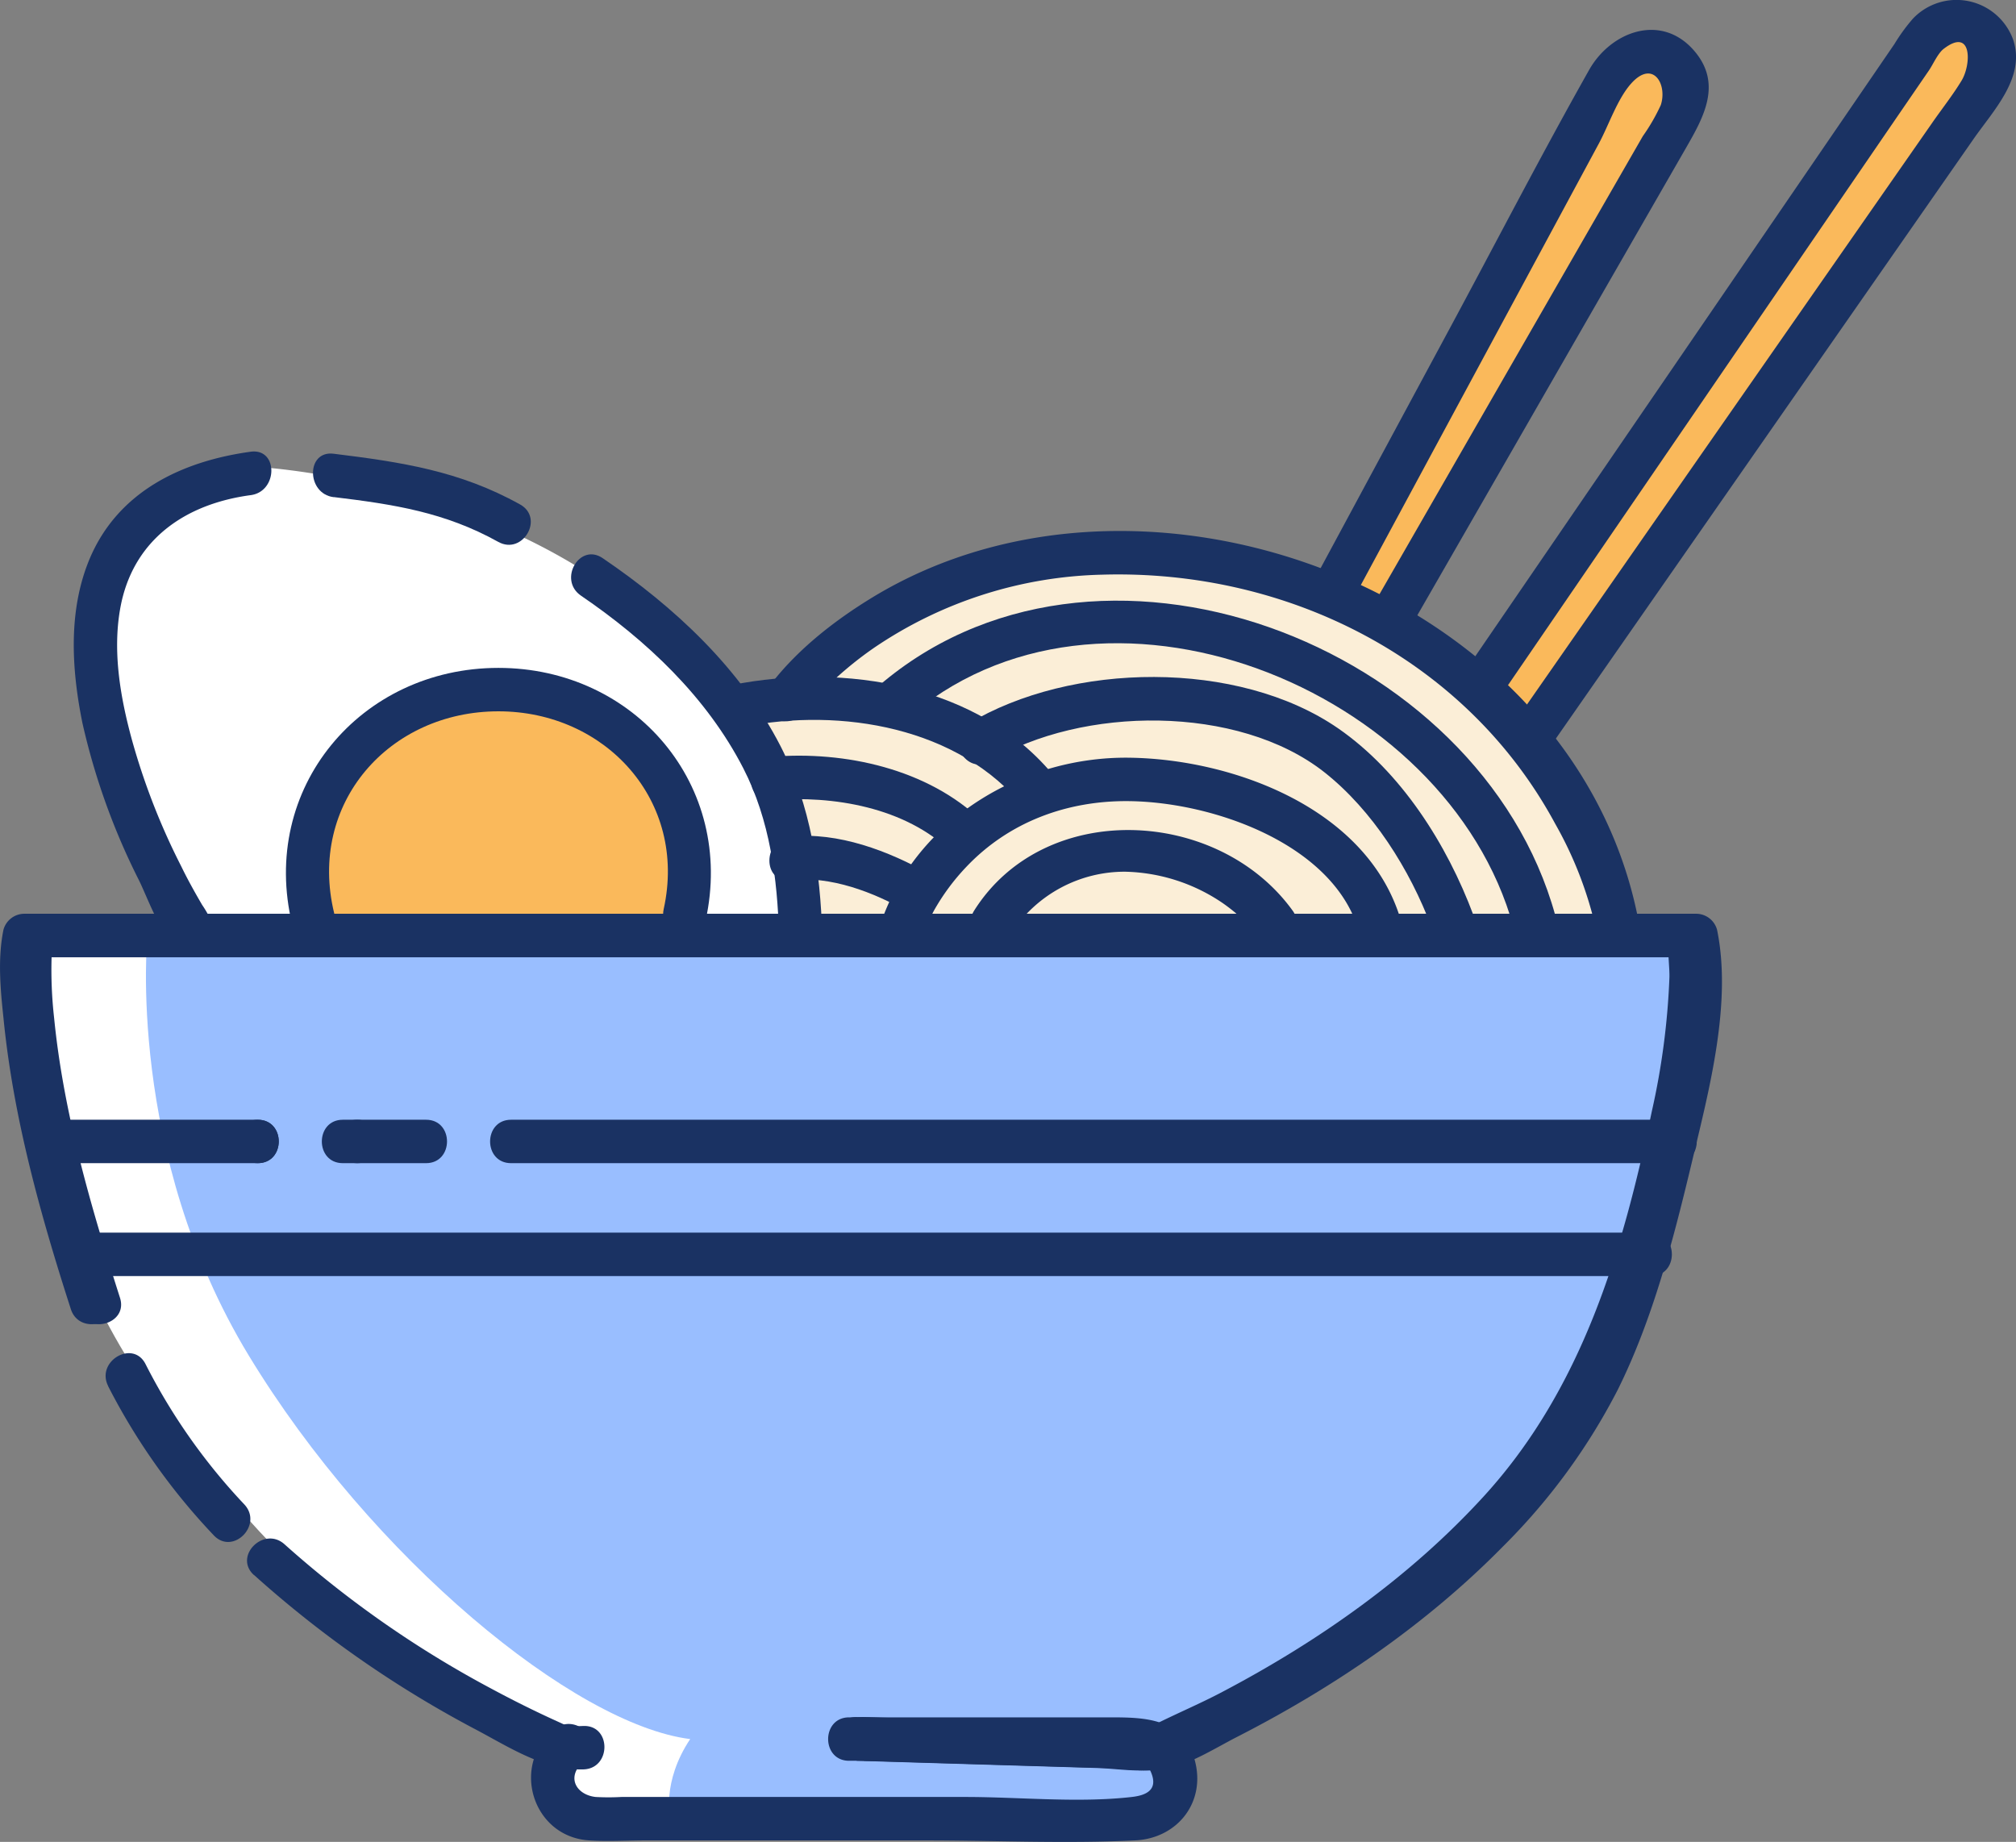 <svg xmlns="http://www.w3.org/2000/svg" viewBox="0 0 278.57 254.49"><rect x="0" y="0" width="278.57" height="254.49" fill="#808080" stroke="none"/><defs><style>.cls-1{fill:#fff;}.cls-2{fill:#99beff;}.cls-3{fill:#fbeed7;}.cls-4{fill:#fab95b;}.cls-5{fill:#1a3263;}</style></defs><title>Fichier 10</title><g id="Calque_2" data-name="Calque 2"><g id="Calque_3" data-name="Calque 3"><path class="cls-1" d="M3.37,129.28s-3,30,14,58,45,51,61,53c-4,6-2.75,11-2.75,11h69.75l-2-10s33.72-13,52.86-38.49,21.14-73.51,21.14-73.51Z"/><path class="cls-2" d="M20.37,129.28s-3,30,14,58,45,51,61,53c-4,6-2.75,11-2.75,11h69.75l-2-10s33.72-13,52.86-38.49,21.14-73.51,21.14-73.51Z"/><path class="cls-3" d="M224.37,125.27s-7.87-39-51.26-48.82-63.61,18.4-63.61,18.4l-9.57,1.43s12.44,24,13.44,34c104-1,113-2,113-2Z"/><path class="cls-4" d="M183.93,81.13,222.83,9a5.52,5.52,0,0,1,7.32-2.31h0a5.51,5.51,0,0,1,2.31,7.67L191.86,85"/><path class="cls-4" d="M204.81,94.58,266,5.17a5.27,5.27,0,0,1,7.81-1h0a5.27,5.27,0,0,1,.85,7l-63.26,90.8"/><path class="cls-1" d="M27.12,128.28c-.75,0-26.75-43-5.75-59a26.37,26.37,0,0,1,13.24-4.83s70.08,2.81,75.92,62.82C69.37,129.28,27.12,128.28,27.12,128.28Z"/><path class="cls-4" d="M43.28,128a24.86,24.86,0,0,1-.91-6.67h0a25.07,25.07,0,0,1,25-25h3a25.07,25.07,0,0,1,25,25h0a25.21,25.21,0,0,1-.76,6.12"/></g><g id="Calque_2-2" data-name="Calque 2"><path class="cls-5" d="M76.67,238.88c-6.15,4.87-3.17,14.88,4.72,15.4,2.6.17,5.28,0,7.88,0h38.46c9.67,0,19.47.47,29.13,0,5.84-.28,9.83-5.29,8.22-11.12s-7-5.88-11.75-5.88h-36c-3.86,0-3.87,6,0,6h24.87c4.4,0,8.86-.22,13.25,0,1.63.08,2.78-.33,3.58,1.55,1.1,2.56-.8,3.24-2.63,3.45-7.46.85-15.51,0-23,0H85.86a32.52,32.52,0,0,1-3.56,0c-2.74-.31-4.25-2.89-1.38-5.16s-1.25-6.61-4.25-4.24Z"/><path class="cls-5" d="M14.94,191.52a88.16,88.16,0,0,0,14.58,20.59c2.64,2.84,6.87-1.41,4.25-4.24a82.67,82.67,0,0,1-13.65-19.38c-1.73-3.46-6.9-.42-5.18,3Z"/><path class="cls-5" d="M119.37,243.28l33.27,1c2.84.09,6.27.72,9.06,0,3.13-.77,6.39-2.84,9.22-4.29,13.41-6.85,26.18-15.56,36.76-26.32A85.8,85.8,0,0,0,223.55,192c4.9-9.87,7.74-21,10.29-31.67,2.32-9.73,5.51-21.76,3.42-31.88a3,3,0,0,0-2.89-2.2H4.37a3,3,0,0,0-2.89,2.2c-.82,4-.42,8.25,0,12.21,1.35,13.72,5.09,27.14,9.31,40.22,1.18,3.66,7,2.09,5.78-1.6-4-12.53-7.79-25.46-9.09-38.62a59.33,59.33,0,0,1-.35-8.43c.05-1.23.16-2.19.16-2.18l-2.89,2.2h230l-2.89-2.2c.15.74.16-.48.07.59-.13,1.41.13,3,.1,4.39a101.37,101.37,0,0,1-2.43,18.51c-4.05,19.37-9.65,38.35-23.24,53.22-10.19,11.14-22.79,20-36.1,27-3.19,1.69-6.53,3.07-9.74,4.71-.59.3.68.07,0,0-1.84-.19-3.74-.11-5.59-.17l-35.2-1.06c-3.86-.11-3.86,5.89,0,6Z"/><path class="cls-5" d="M118.37,243.28l33.27,1c2.84.09,6.27.72,9.06,0,3.13-.77,6.39-2.84,9.22-4.29,13.41-6.85,26.18-15.56,36.76-26.32A85.8,85.8,0,0,0,222.55,192c4.9-9.87,7.74-21,10.29-31.67,2.32-9.73,5.51-21.76,3.42-31.88a3,3,0,0,0-2.89-2.2H3.37a3,3,0,0,0-2.89,2.2c-.82,4-.42,8.25,0,12.21,1.35,13.72,5.09,27.14,9.31,40.22,1.18,3.66,7,2.09,5.78-1.6-4-12.53-7.79-25.46-9.09-38.62a59.33,59.33,0,0,1-.35-8.43c.05-1.23.16-2.19.16-2.18l-2.89,2.2h230l-2.89-2.2c.15.74.16-.48.07.59-.13,1.41.13,3,.1,4.39a101.37,101.37,0,0,1-2.43,18.51c-4.05,19.37-9.65,38.35-23.24,53.22-10.19,11.14-22.79,20-36.1,27-3.19,1.69-6.53,3.07-9.74,4.71-.59.3.68.07,0,0-1.84-.19-3.74-.11-5.59-.17l-35.2-1.06c-3.86-.11-3.86,5.89,0,6Z"/><path class="cls-5" d="M35.09,217.6A151.2,151.2,0,0,0,65.82,239c4.64,2.46,9.45,5.63,14.8,5.47,3.86-.12,3.87-6.12,0-6-2.39.07-1.41.36-3.69-.67-3.09-1.4-6.13-2.92-9.12-4.53a144.93,144.93,0,0,1-28.48-19.89c-2.86-2.59-7.11,1.64-4.24,4.24Z"/><path class="cls-5" d="M70.62,160.71H231.56c3.86,0,3.87-6,0-6H70.62c-3.86,0-3.87,6,0,6Z"/><path class="cls-5" d="M47.37,160.71h11.5c3.86,0,3.87-6,0-6H47.37c-3.86,0-3.87,6,0,6Z"/><path class="cls-5" d="M49.37,160.71c3.86,0,3.87-6,0-6s-3.87,6,0,6Z"/><path class="cls-5" d="M35.62,160.71c3.86,0,3.87-6,0-6s-3.87,6,0,6Z"/><path class="cls-5" d="M7.36,160.71H35.62c3.86,0,3.87-6,0-6H7.36c-3.86,0-3.87,6,0,6Z"/><path class="cls-5" d="M11.52,176.31h216.6c3.86,0,3.87-6,0-6H11.52c-3.86,0-3.87,6,0,6Z"/><path class="cls-5" d="M113.62,129.28c-.26-9-1.59-18-5.75-26.16-5.54-10.79-14.68-19.27-24.59-26-3.2-2.19-6.2,3-3,5.18,9.08,6.19,17.37,14,22.44,23.87,3.67,7.15,4.7,15.19,4.93,23.13.11,3.85,6.11,3.87,6,0Z"/><path class="cls-5" d="M46.13,68.68c8.25,1,15.34,2.08,22.72,6.19,3.38,1.88,6.41-3.3,3-5.18-8.33-4.64-16.43-5.85-25.75-7-3.82-.48-3.78,5.52,0,6Z"/><path class="cls-5" d="M28.63,126.69c.89.47.7,1,.29,0a14.63,14.63,0,0,0-1-1.68c-1-1.72-2-3.5-2.87-5.3a93.48,93.48,0,0,1-6.77-17.31c-1.7-6.16-2.87-12.93-1.48-19.27,2-8.87,9.08-13.55,17.85-14.72,3.77-.5,3.82-6.5,0-6C25.06,63.73,16.3,67.94,12.39,77.2c-3,7.15-2.51,15.26-1,22.7a93.85,93.85,0,0,0,7.84,21.78c1.34,2.74,3.35,8.64,6.32,10.19,3.42,1.78,6.46-3.39,3-5.18Z"/><path class="cls-5" d="M46.17,126.15C42.5,111,53.76,98.28,68.87,98.28c14.81,0,26.15,12.36,22.84,27.32-.83,3.76,5,5.37,5.79,1.59,4.13-18.68-9.8-34.91-28.63-34.91-19.06,0-33.06,16.63-28.49,35.47.91,3.75,6.7,2.16,5.79-1.6Z"/><path class="cls-5" d="M127.94,128.07c.18-.48-.27.54.11-.25s.67-1.37,1-2a30.25,30.25,0,0,1,4.43-6c5.92-6.27,14-9.24,22.58-9.13,11.65.15,27.81,5.9,31.55,17.47,1.18,3.66,7,2.09,5.78-1.59-4.83-15-23.11-21.69-37.33-21.88-14.38-.2-28.75,8.08-34,21.88-1.37,3.61,4.43,5.18,5.78,1.59Z"/><path class="cls-5" d="M139.84,128.79a18.69,18.69,0,0,1,15.6-8.35A24.87,24.87,0,0,1,169,124.81a24.6,24.6,0,0,1,3.53,3c.29.3,1.32,1.56.9,1,2.24,3.1,7.45.11,5.18-3-10.3-14.24-34.27-15.42-44,0-2.06,3.28,3.13,6.29,5.18,3Z"/><path class="cls-5" d="M102.79,100.41c13.37-2.65,29.74,0,38.78,11.26,2.42,3,6.64-1.26,4.24-4.24-10.38-12.94-29.32-15.84-44.61-12.8-3.79.75-2.19,6.53,1.59,5.78Z"/><path class="cls-5" d="M106.62,110.56c8.55-.7,18.46,1,24.8,7.11,2.78,2.68,7-1.56,4.24-4.24-7.46-7.2-18.9-9.7-29-8.87-3.82.32-3.86,6.32,0,6Z"/><path class="cls-5" d="M128.52,120.81c-5.68-3.23-12.73-5.91-19.34-5.22-3.8.41-3.84,6.41,0,6,5.63-.59,11.47,1.65,16.32,4.41,3.36,1.91,6.38-3.27,3-5.19Z"/><path class="cls-5" d="M203.61,126.48c-3.67-9.84-10-19.83-18.71-25.85C171.07,91.1,148,91.45,133.8,100c-3.3,2-.29,7.18,3,5.18,12.67-7.63,34.28-7.86,46.18,1.5,6.68,5.26,11.84,13.46,14.82,21.41,1.34,3.58,7.14,2,5.78-1.59Z"/><path class="cls-5" d="M125,99.58c27-24,75-4.68,84.12,28.49,1,3.72,6.82,2.14,5.79-1.59-10.36-37.61-63.78-58.21-94.15-31.14-2.89,2.57,1.37,6.8,4.24,4.24Z"/><path class="cls-5" d="M226.26,126.48c-9.16-44.62-67.85-66.94-105.69-43.95-5.47,3.33-10.86,7.57-14.66,12.81-2.27,3.13,2.94,6.12,5.18,3,0,0-.37.43.26-.31s1.32-1.51,2-2.24a49.65,49.65,0,0,1,7.39-6.26,58.42,58.42,0,0,1,31.57-10.13c25.61-.75,50.32,11.66,62.6,34.44a53,53,0,0,1,5.55,14.21c.77,3.78,6.56,2.18,5.78-1.59Z"/><path class="cls-5" d="M186.52,83.65l34.42-63.84c1.35-2.5,2.56-6.18,4.48-8.3,3-3.31,5,.14,4.07,3A26.67,26.67,0,0,1,227,18.82L206.36,54.71,189.27,84.44c-1.93,3.35,3.25,6.38,5.18,3l38.6-67.14c2.38-4.14,4.87-8.67,1.19-13.12-4.54-5.49-11.62-2.9-14.66,2.49-6.72,11.92-13,24.11-19.5,36.16L181.34,80.62c-1.83,3.4,3.35,6.43,5.18,3Z"/><path class="cls-5" d="M207.4,96.09l54.34-79.36,4.8-7c.57-.83,1.23-2.38,2.06-3,3.93-3,3.8,2.16,2.46,4.39-1.21,2-2.74,3.93-4.09,5.88l-32.2,46.21-25.94,37.24c-2.21,3.17,3,6.17,5.18,3l58.62-84.14c2.76-4,7.31-8.58,5.55-13.82a8.32,8.32,0,0,0-13.84-2.93,25.21,25.21,0,0,0-2.56,3.51L230.86,51.24,202.22,93.06c-2.18,3.2,3,6.2,5.18,3Z"/></g></g></svg>